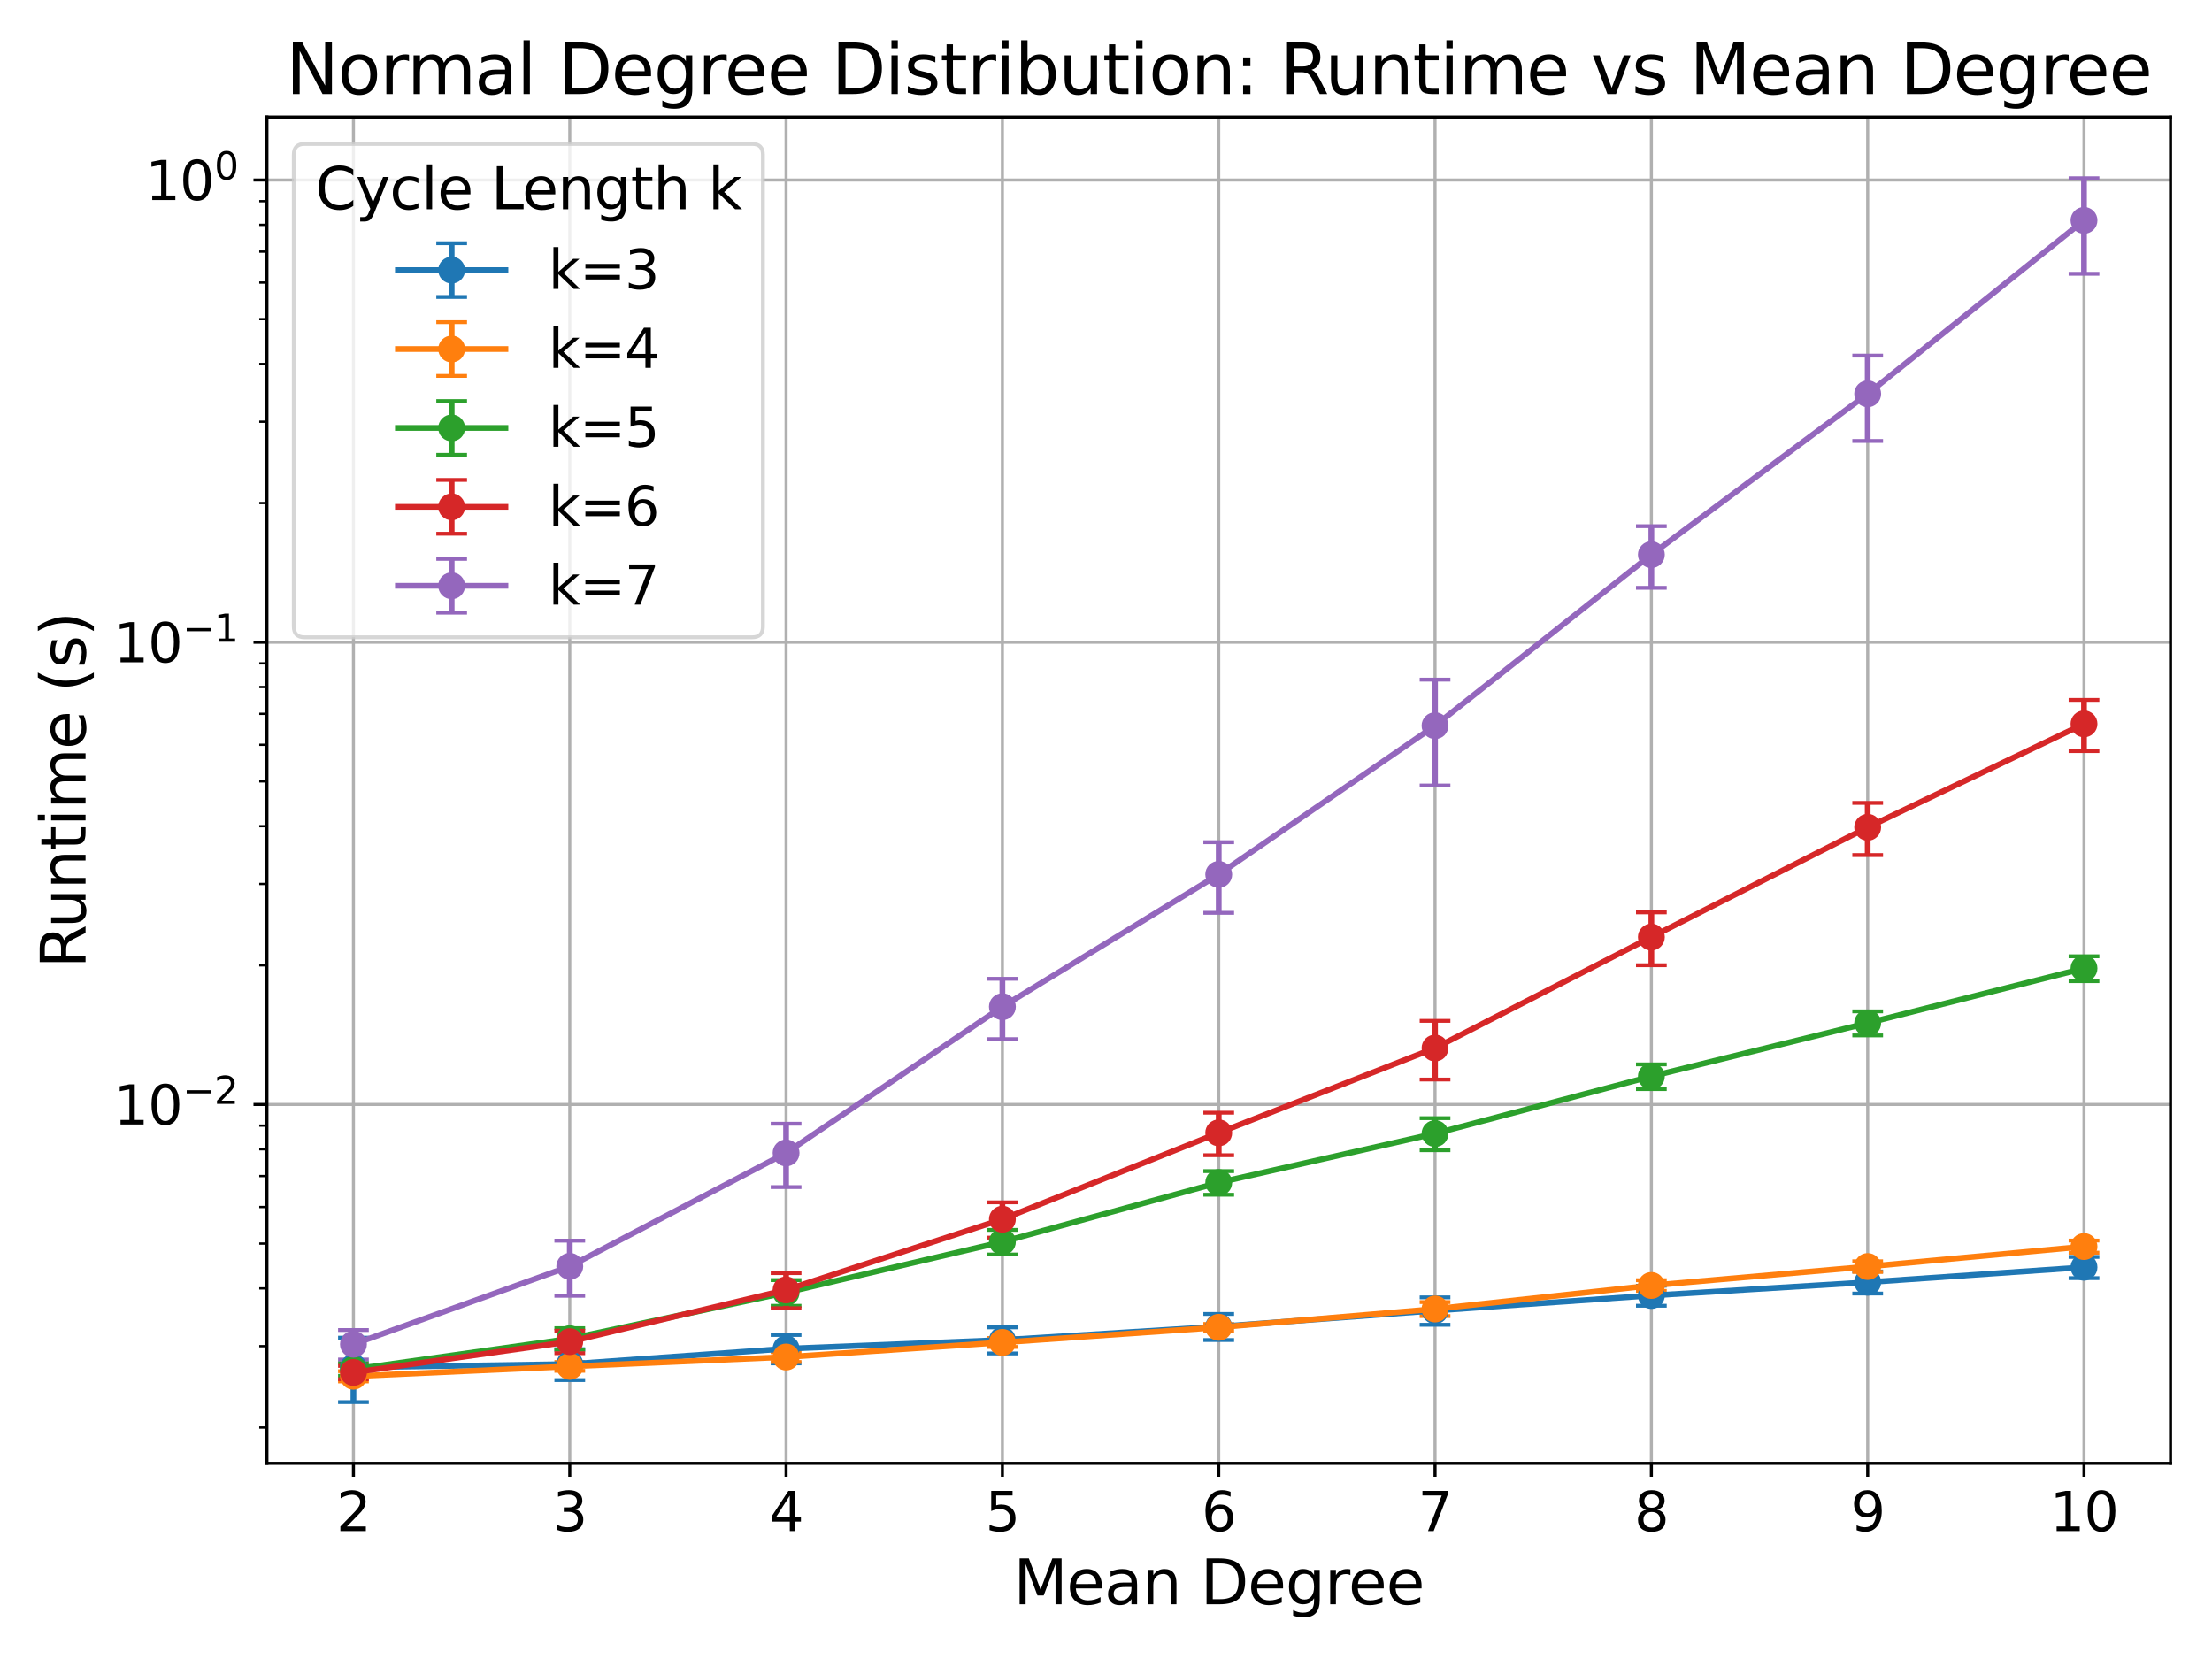 <?xml version="1.0" encoding="utf-8" standalone="no"?>
<!DOCTYPE svg PUBLIC "-//W3C//DTD SVG 1.1//EN"
  "http://www.w3.org/Graphics/SVG/1.1/DTD/svg11.dtd">
<svg xmlns:xlink="http://www.w3.org/1999/xlink" width="576pt" height="432pt" viewBox="0 0 576 432" xmlns="http://www.w3.org/2000/svg" version="1.1">
 <defs>
  <style type="text/css">*{stroke-linejoin: round; stroke-linecap: butt}</style>
 </defs>
 <g id="figure_1">
  <g id="patch_1">
   <path d="M 0 432 
L 576 432 
L 576 0 
L 0 0 
z
" style="fill: #ffffff"/>
  </g>
  <g id="axes_1">
   <g id="patch_2">
    <path d="M 69.504 381.04 
L 565.2 381.04 
L 565.2 30.48 
L 69.504 30.48 
z
" style="fill: #ffffff"/>
   </g>
   <g id="matplotlib.axis_1">
    <g id="xtick_1">
     <g id="line2d_1">
      <path d="M 92.035 381.04 
L 92.035 30.48 
" clip-path="url(#p5a7697b1bc)" style="fill: none; stroke: #b0b0b0; stroke-width: 0.8; stroke-linecap: square"/>
     </g>
     <g id="line2d_2">
      <defs>
       <path id="mb955e4d05e" d="M 0 0 
L 0 3.5 
" style="stroke: #000000; stroke-width: 0.8"/>
      </defs>
      <g>
       <use xlink:href="#mb955e4d05e" x="92.035" y="381.04" style="stroke: #000000; stroke-width: 0.8"/>
      </g>
     </g>
     <g id="text_1">
      <!-- 2 -->
      <g transform="translate(87.582 398.678) scale(0.14 -0.14)">
       <defs>
        <path id="DejaVuSans-32" d="M 1228 531 
L 3431 531 
L 3431 0 
L 469 0 
L 469 531 
Q 828 903 1448 1529 
Q 2069 2156 2228 2338 
Q 2531 2678 2651 2914 
Q 2772 3150 2772 3378 
Q 2772 3750 2511 3984 
Q 2250 4219 1831 4219 
Q 1534 4219 1204 4116 
Q 875 4013 500 3803 
L 500 4441 
Q 881 4594 1212 4672 
Q 1544 4750 1819 4750 
Q 2544 4750 2975 4387 
Q 3406 4025 3406 3419 
Q 3406 3131 3298 2873 
Q 3191 2616 2906 2266 
Q 2828 2175 2409 1742 
Q 1991 1309 1228 531 
z
" transform="scale(0.016)"/>
       </defs>
       <use xlink:href="#DejaVuSans-32"/>
      </g>
     </g>
    </g>
    <g id="xtick_2">
     <g id="line2d_3">
      <path d="M 148.365 381.04 
L 148.365 30.48 
" clip-path="url(#p5a7697b1bc)" style="fill: none; stroke: #b0b0b0; stroke-width: 0.8; stroke-linecap: square"/>
     </g>
     <g id="line2d_4">
      <g>
       <use xlink:href="#mb955e4d05e" x="148.365" y="381.04" style="stroke: #000000; stroke-width: 0.8"/>
      </g>
     </g>
     <g id="text_2">
      <!-- 3 -->
      <g transform="translate(143.911 398.678) scale(0.14 -0.14)">
       <defs>
        <path id="DejaVuSans-33" d="M 2597 2516 
Q 3050 2419 3304 2112 
Q 3559 1806 3559 1356 
Q 3559 666 3084 287 
Q 2609 -91 1734 -91 
Q 1441 -91 1130 -33 
Q 819 25 488 141 
L 488 750 
Q 750 597 1062 519 
Q 1375 441 1716 441 
Q 2309 441 2620 675 
Q 2931 909 2931 1356 
Q 2931 1769 2642 2001 
Q 2353 2234 1838 2234 
L 1294 2234 
L 1294 2753 
L 1863 2753 
Q 2328 2753 2575 2939 
Q 2822 3125 2822 3475 
Q 2822 3834 2567 4026 
Q 2313 4219 1838 4219 
Q 1578 4219 1281 4162 
Q 984 4106 628 3988 
L 628 4550 
Q 988 4650 1302 4700 
Q 1616 4750 1894 4750 
Q 2613 4750 3031 4423 
Q 3450 4097 3450 3541 
Q 3450 3153 3228 2886 
Q 3006 2619 2597 2516 
z
" transform="scale(0.016)"/>
       </defs>
       <use xlink:href="#DejaVuSans-33"/>
      </g>
     </g>
    </g>
    <g id="xtick_3">
     <g id="line2d_5">
      <path d="M 204.694 381.04 
L 204.694 30.48 
" clip-path="url(#p5a7697b1bc)" style="fill: none; stroke: #b0b0b0; stroke-width: 0.8; stroke-linecap: square"/>
     </g>
     <g id="line2d_6">
      <g>
       <use xlink:href="#mb955e4d05e" x="204.694" y="381.04" style="stroke: #000000; stroke-width: 0.8"/>
      </g>
     </g>
     <g id="text_3">
      <!-- 4 -->
      <g transform="translate(200.24 398.678) scale(0.14 -0.14)">
       <defs>
        <path id="DejaVuSans-34" d="M 2419 4116 
L 825 1625 
L 2419 1625 
L 2419 4116 
z
M 2253 4666 
L 3047 4666 
L 3047 1625 
L 3713 1625 
L 3713 1100 
L 3047 1100 
L 3047 0 
L 2419 0 
L 2419 1100 
L 313 1100 
L 313 1709 
L 2253 4666 
z
" transform="scale(0.016)"/>
       </defs>
       <use xlink:href="#DejaVuSans-34"/>
      </g>
     </g>
    </g>
    <g id="xtick_4">
     <g id="line2d_7">
      <path d="M 261.023 381.04 
L 261.023 30.48 
" clip-path="url(#p5a7697b1bc)" style="fill: none; stroke: #b0b0b0; stroke-width: 0.8; stroke-linecap: square"/>
     </g>
     <g id="line2d_8">
      <g>
       <use xlink:href="#mb955e4d05e" x="261.023" y="381.04" style="stroke: #000000; stroke-width: 0.8"/>
      </g>
     </g>
     <g id="text_4">
      <!-- 5 -->
      <g transform="translate(256.569 398.678) scale(0.14 -0.14)">
       <defs>
        <path id="DejaVuSans-35" d="M 691 4666 
L 3169 4666 
L 3169 4134 
L 1269 4134 
L 1269 2991 
Q 1406 3038 1543 3061 
Q 1681 3084 1819 3084 
Q 2600 3084 3056 2656 
Q 3513 2228 3513 1497 
Q 3513 744 3044 326 
Q 2575 -91 1722 -91 
Q 1428 -91 1123 -41 
Q 819 9 494 109 
L 494 744 
Q 775 591 1075 516 
Q 1375 441 1709 441 
Q 2250 441 2565 725 
Q 2881 1009 2881 1497 
Q 2881 1984 2565 2268 
Q 2250 2553 1709 2553 
Q 1456 2553 1204 2497 
Q 953 2441 691 2322 
L 691 4666 
z
" transform="scale(0.016)"/>
       </defs>
       <use xlink:href="#DejaVuSans-35"/>
      </g>
     </g>
    </g>
    <g id="xtick_5">
     <g id="line2d_9">
      <path d="M 317.352 381.04 
L 317.352 30.48 
" clip-path="url(#p5a7697b1bc)" style="fill: none; stroke: #b0b0b0; stroke-width: 0.8; stroke-linecap: square"/>
     </g>
     <g id="line2d_10">
      <g>
       <use xlink:href="#mb955e4d05e" x="317.352" y="381.04" style="stroke: #000000; stroke-width: 0.8"/>
      </g>
     </g>
     <g id="text_5">
      <!-- 6 -->
      <g transform="translate(312.898 398.678) scale(0.14 -0.14)">
       <defs>
        <path id="DejaVuSans-36" d="M 2113 2584 
Q 1688 2584 1439 2293 
Q 1191 2003 1191 1497 
Q 1191 994 1439 701 
Q 1688 409 2113 409 
Q 2538 409 2786 701 
Q 3034 994 3034 1497 
Q 3034 2003 2786 2293 
Q 2538 2584 2113 2584 
z
M 3366 4563 
L 3366 3988 
Q 3128 4100 2886 4159 
Q 2644 4219 2406 4219 
Q 1781 4219 1451 3797 
Q 1122 3375 1075 2522 
Q 1259 2794 1537 2939 
Q 1816 3084 2150 3084 
Q 2853 3084 3261 2657 
Q 3669 2231 3669 1497 
Q 3669 778 3244 343 
Q 2819 -91 2113 -91 
Q 1303 -91 875 529 
Q 447 1150 447 2328 
Q 447 3434 972 4092 
Q 1497 4750 2381 4750 
Q 2619 4750 2861 4703 
Q 3103 4656 3366 4563 
z
" transform="scale(0.016)"/>
       </defs>
       <use xlink:href="#DejaVuSans-36"/>
      </g>
     </g>
    </g>
    <g id="xtick_6">
     <g id="line2d_11">
      <path d="M 373.681 381.04 
L 373.681 30.48 
" clip-path="url(#p5a7697b1bc)" style="fill: none; stroke: #b0b0b0; stroke-width: 0.8; stroke-linecap: square"/>
     </g>
     <g id="line2d_12">
      <g>
       <use xlink:href="#mb955e4d05e" x="373.681" y="381.04" style="stroke: #000000; stroke-width: 0.8"/>
      </g>
     </g>
     <g id="text_6">
      <!-- 7 -->
      <g transform="translate(369.227 398.678) scale(0.14 -0.14)">
       <defs>
        <path id="DejaVuSans-37" d="M 525 4666 
L 3525 4666 
L 3525 4397 
L 1831 0 
L 1172 0 
L 2766 4134 
L 525 4134 
L 525 4666 
z
" transform="scale(0.016)"/>
       </defs>
       <use xlink:href="#DejaVuSans-37"/>
      </g>
     </g>
    </g>
    <g id="xtick_7">
     <g id="line2d_13">
      <path d="M 430.01 381.04 
L 430.01 30.48 
" clip-path="url(#p5a7697b1bc)" style="fill: none; stroke: #b0b0b0; stroke-width: 0.8; stroke-linecap: square"/>
     </g>
     <g id="line2d_14">
      <g>
       <use xlink:href="#mb955e4d05e" x="430.01" y="381.04" style="stroke: #000000; stroke-width: 0.8"/>
      </g>
     </g>
     <g id="text_7">
      <!-- 8 -->
      <g transform="translate(425.556 398.678) scale(0.14 -0.14)">
       <defs>
        <path id="DejaVuSans-38" d="M 2034 2216 
Q 1584 2216 1326 1975 
Q 1069 1734 1069 1313 
Q 1069 891 1326 650 
Q 1584 409 2034 409 
Q 2484 409 2743 651 
Q 3003 894 3003 1313 
Q 3003 1734 2745 1975 
Q 2488 2216 2034 2216 
z
M 1403 2484 
Q 997 2584 770 2862 
Q 544 3141 544 3541 
Q 544 4100 942 4425 
Q 1341 4750 2034 4750 
Q 2731 4750 3128 4425 
Q 3525 4100 3525 3541 
Q 3525 3141 3298 2862 
Q 3072 2584 2669 2484 
Q 3125 2378 3379 2068 
Q 3634 1759 3634 1313 
Q 3634 634 3220 271 
Q 2806 -91 2034 -91 
Q 1263 -91 848 271 
Q 434 634 434 1313 
Q 434 1759 690 2068 
Q 947 2378 1403 2484 
z
M 1172 3481 
Q 1172 3119 1398 2916 
Q 1625 2713 2034 2713 
Q 2441 2713 2670 2916 
Q 2900 3119 2900 3481 
Q 2900 3844 2670 4047 
Q 2441 4250 2034 4250 
Q 1625 4250 1398 4047 
Q 1172 3844 1172 3481 
z
" transform="scale(0.016)"/>
       </defs>
       <use xlink:href="#DejaVuSans-38"/>
      </g>
     </g>
    </g>
    <g id="xtick_8">
     <g id="line2d_15">
      <path d="M 486.339 381.04 
L 486.339 30.48 
" clip-path="url(#p5a7697b1bc)" style="fill: none; stroke: #b0b0b0; stroke-width: 0.8; stroke-linecap: square"/>
     </g>
     <g id="line2d_16">
      <g>
       <use xlink:href="#mb955e4d05e" x="486.339" y="381.04" style="stroke: #000000; stroke-width: 0.8"/>
      </g>
     </g>
     <g id="text_8">
      <!-- 9 -->
      <g transform="translate(481.885 398.678) scale(0.14 -0.14)">
       <defs>
        <path id="DejaVuSans-39" d="M 703 97 
L 703 672 
Q 941 559 1184 500 
Q 1428 441 1663 441 
Q 2288 441 2617 861 
Q 2947 1281 2994 2138 
Q 2813 1869 2534 1725 
Q 2256 1581 1919 1581 
Q 1219 1581 811 2004 
Q 403 2428 403 3163 
Q 403 3881 828 4315 
Q 1253 4750 1959 4750 
Q 2769 4750 3195 4129 
Q 3622 3509 3622 2328 
Q 3622 1225 3098 567 
Q 2575 -91 1691 -91 
Q 1453 -91 1209 -44 
Q 966 3 703 97 
z
M 1959 2075 
Q 2384 2075 2632 2365 
Q 2881 2656 2881 3163 
Q 2881 3666 2632 3958 
Q 2384 4250 1959 4250 
Q 1534 4250 1286 3958 
Q 1038 3666 1038 3163 
Q 1038 2656 1286 2365 
Q 1534 2075 1959 2075 
z
" transform="scale(0.016)"/>
       </defs>
       <use xlink:href="#DejaVuSans-39"/>
      </g>
     </g>
    </g>
    <g id="xtick_9">
     <g id="line2d_17">
      <path d="M 542.668 381.04 
L 542.668 30.48 
" clip-path="url(#p5a7697b1bc)" style="fill: none; stroke: #b0b0b0; stroke-width: 0.8; stroke-linecap: square"/>
     </g>
     <g id="line2d_18">
      <g>
       <use xlink:href="#mb955e4d05e" x="542.668" y="381.04" style="stroke: #000000; stroke-width: 0.8"/>
      </g>
     </g>
     <g id="text_9">
      <!-- 10 -->
      <g transform="translate(533.761 398.678) scale(0.14 -0.14)">
       <defs>
        <path id="DejaVuSans-31" d="M 794 531 
L 1825 531 
L 1825 4091 
L 703 3866 
L 703 4441 
L 1819 4666 
L 2450 4666 
L 2450 531 
L 3481 531 
L 3481 0 
L 794 0 
L 794 531 
z
" transform="scale(0.016)"/>
        <path id="DejaVuSans-30" d="M 2034 4250 
Q 1547 4250 1301 3770 
Q 1056 3291 1056 2328 
Q 1056 1369 1301 889 
Q 1547 409 2034 409 
Q 2525 409 2770 889 
Q 3016 1369 3016 2328 
Q 3016 3291 2770 3770 
Q 2525 4250 2034 4250 
z
M 2034 4750 
Q 2819 4750 3233 4129 
Q 3647 3509 3647 2328 
Q 3647 1150 3233 529 
Q 2819 -91 2034 -91 
Q 1250 -91 836 529 
Q 422 1150 422 2328 
Q 422 3509 836 4129 
Q 1250 4750 2034 4750 
z
" transform="scale(0.016)"/>
       </defs>
       <use xlink:href="#DejaVuSans-31"/>
       <use xlink:href="#DejaVuSans-30" x="63.623"/>
      </g>
     </g>
    </g>
    <g id="text_10">
     <!-- Mean Degree -->
     <g transform="translate(263.897 417.747) scale(0.16 -0.16)">
      <defs>
       <path id="DejaVuSans-4d" d="M 628 4666 
L 1569 4666 
L 2759 1491 
L 3956 4666 
L 4897 4666 
L 4897 0 
L 4281 0 
L 4281 4097 
L 3078 897 
L 2444 897 
L 1241 4097 
L 1241 0 
L 628 0 
L 628 4666 
z
" transform="scale(0.016)"/>
       <path id="DejaVuSans-65" d="M 3597 1894 
L 3597 1613 
L 953 1613 
Q 991 1019 1311 708 
Q 1631 397 2203 397 
Q 2534 397 2845 478 
Q 3156 559 3463 722 
L 3463 178 
Q 3153 47 2828 -22 
Q 2503 -91 2169 -91 
Q 1331 -91 842 396 
Q 353 884 353 1716 
Q 353 2575 817 3079 
Q 1281 3584 2069 3584 
Q 2775 3584 3186 3129 
Q 3597 2675 3597 1894 
z
M 3022 2063 
Q 3016 2534 2758 2815 
Q 2500 3097 2075 3097 
Q 1594 3097 1305 2825 
Q 1016 2553 972 2059 
L 3022 2063 
z
" transform="scale(0.016)"/>
       <path id="DejaVuSans-61" d="M 2194 1759 
Q 1497 1759 1228 1600 
Q 959 1441 959 1056 
Q 959 750 1161 570 
Q 1363 391 1709 391 
Q 2188 391 2477 730 
Q 2766 1069 2766 1631 
L 2766 1759 
L 2194 1759 
z
M 3341 1997 
L 3341 0 
L 2766 0 
L 2766 531 
Q 2569 213 2275 61 
Q 1981 -91 1556 -91 
Q 1019 -91 701 211 
Q 384 513 384 1019 
Q 384 1609 779 1909 
Q 1175 2209 1959 2209 
L 2766 2209 
L 2766 2266 
Q 2766 2663 2505 2880 
Q 2244 3097 1772 3097 
Q 1472 3097 1187 3025 
Q 903 2953 641 2809 
L 641 3341 
Q 956 3463 1253 3523 
Q 1550 3584 1831 3584 
Q 2591 3584 2966 3190 
Q 3341 2797 3341 1997 
z
" transform="scale(0.016)"/>
       <path id="DejaVuSans-6e" d="M 3513 2113 
L 3513 0 
L 2938 0 
L 2938 2094 
Q 2938 2591 2744 2837 
Q 2550 3084 2163 3084 
Q 1697 3084 1428 2787 
Q 1159 2491 1159 1978 
L 1159 0 
L 581 0 
L 581 3500 
L 1159 3500 
L 1159 2956 
Q 1366 3272 1645 3428 
Q 1925 3584 2291 3584 
Q 2894 3584 3203 3211 
Q 3513 2838 3513 2113 
z
" transform="scale(0.016)"/>
       <path id="DejaVuSans-20" transform="scale(0.016)"/>
       <path id="DejaVuSans-44" d="M 1259 4147 
L 1259 519 
L 2022 519 
Q 2988 519 3436 956 
Q 3884 1394 3884 2338 
Q 3884 3275 3436 3711 
Q 2988 4147 2022 4147 
L 1259 4147 
z
M 628 4666 
L 1925 4666 
Q 3281 4666 3915 4102 
Q 4550 3538 4550 2338 
Q 4550 1131 3912 565 
Q 3275 0 1925 0 
L 628 0 
L 628 4666 
z
" transform="scale(0.016)"/>
       <path id="DejaVuSans-67" d="M 2906 1791 
Q 2906 2416 2648 2759 
Q 2391 3103 1925 3103 
Q 1463 3103 1205 2759 
Q 947 2416 947 1791 
Q 947 1169 1205 825 
Q 1463 481 1925 481 
Q 2391 481 2648 825 
Q 2906 1169 2906 1791 
z
M 3481 434 
Q 3481 -459 3084 -895 
Q 2688 -1331 1869 -1331 
Q 1566 -1331 1297 -1286 
Q 1028 -1241 775 -1147 
L 775 -588 
Q 1028 -725 1275 -790 
Q 1522 -856 1778 -856 
Q 2344 -856 2625 -561 
Q 2906 -266 2906 331 
L 2906 616 
Q 2728 306 2450 153 
Q 2172 0 1784 0 
Q 1141 0 747 490 
Q 353 981 353 1791 
Q 353 2603 747 3093 
Q 1141 3584 1784 3584 
Q 2172 3584 2450 3431 
Q 2728 3278 2906 2969 
L 2906 3500 
L 3481 3500 
L 3481 434 
z
" transform="scale(0.016)"/>
       <path id="DejaVuSans-72" d="M 2631 2963 
Q 2534 3019 2420 3045 
Q 2306 3072 2169 3072 
Q 1681 3072 1420 2755 
Q 1159 2438 1159 1844 
L 1159 0 
L 581 0 
L 581 3500 
L 1159 3500 
L 1159 2956 
Q 1341 3275 1631 3429 
Q 1922 3584 2338 3584 
Q 2397 3584 2469 3576 
Q 2541 3569 2628 3553 
L 2631 2963 
z
" transform="scale(0.016)"/>
      </defs>
      <use xlink:href="#DejaVuSans-4d"/>
      <use xlink:href="#DejaVuSans-65" x="86.279"/>
      <use xlink:href="#DejaVuSans-61" x="147.803"/>
      <use xlink:href="#DejaVuSans-6e" x="209.082"/>
      <use xlink:href="#DejaVuSans-20" x="272.461"/>
      <use xlink:href="#DejaVuSans-44" x="304.248"/>
      <use xlink:href="#DejaVuSans-65" x="381.25"/>
      <use xlink:href="#DejaVuSans-67" x="442.773"/>
      <use xlink:href="#DejaVuSans-72" x="506.25"/>
      <use xlink:href="#DejaVuSans-65" x="545.113"/>
      <use xlink:href="#DejaVuSans-65" x="606.637"/>
     </g>
    </g>
   </g>
   <g id="matplotlib.axis_2">
    <g id="ytick_1">
     <g id="line2d_19">
      <path d="M 69.504 287.598 
L 565.2 287.598 
" clip-path="url(#p5a7697b1bc)" style="fill: none; stroke: #b0b0b0; stroke-width: 0.8; stroke-linecap: square"/>
     </g>
     <g id="line2d_20">
      <defs>
       <path id="m18cd26f21c" d="M 0 0 
L -3.5 0 
" style="stroke: #000000; stroke-width: 0.8"/>
      </defs>
      <g>
       <use xlink:href="#m18cd26f21c" x="69.504" y="287.598" style="stroke: #000000; stroke-width: 0.8"/>
      </g>
     </g>
     <g id="text_11">
      <!-- $\mathdefault{10^{-2}}$ -->
      <g transform="translate(29.604 292.917) scale(0.14 -0.14)">
       <defs>
        <path id="DejaVuSans-2212" d="M 678 2272 
L 4684 2272 
L 4684 1741 
L 678 1741 
L 678 2272 
z
" transform="scale(0.016)"/>
       </defs>
       <use xlink:href="#DejaVuSans-31" transform="translate(0 0.766)"/>
       <use xlink:href="#DejaVuSans-30" transform="translate(63.623 0.766)"/>
       <use xlink:href="#DejaVuSans-2212" transform="translate(128.203 39.047) scale(0.7)"/>
       <use xlink:href="#DejaVuSans-32" transform="translate(186.855 39.047) scale(0.7)"/>
      </g>
     </g>
    </g>
    <g id="ytick_2">
     <g id="line2d_21">
      <path d="M 69.504 167.237 
L 565.2 167.237 
" clip-path="url(#p5a7697b1bc)" style="fill: none; stroke: #b0b0b0; stroke-width: 0.8; stroke-linecap: square"/>
     </g>
     <g id="line2d_22">
      <g>
       <use xlink:href="#m18cd26f21c" x="69.504" y="167.237" style="stroke: #000000; stroke-width: 0.8"/>
      </g>
     </g>
     <g id="text_12">
      <!-- $\mathdefault{10^{-1}}$ -->
      <g transform="translate(29.604 172.556) scale(0.14 -0.14)">
       <use xlink:href="#DejaVuSans-31" transform="translate(0 0.684)"/>
       <use xlink:href="#DejaVuSans-30" transform="translate(63.623 0.684)"/>
       <use xlink:href="#DejaVuSans-2212" transform="translate(128.203 38.966) scale(0.7)"/>
       <use xlink:href="#DejaVuSans-31" transform="translate(186.855 38.966) scale(0.7)"/>
      </g>
     </g>
    </g>
    <g id="ytick_3">
     <g id="line2d_23">
      <path d="M 69.504 46.877 
L 565.2 46.877 
" clip-path="url(#p5a7697b1bc)" style="fill: none; stroke: #b0b0b0; stroke-width: 0.8; stroke-linecap: square"/>
     </g>
     <g id="line2d_24">
      <g>
       <use xlink:href="#m18cd26f21c" x="69.504" y="46.877" style="stroke: #000000; stroke-width: 0.8"/>
      </g>
     </g>
     <g id="text_13">
      <!-- $\mathdefault{10^{0}}$ -->
      <g transform="translate(37.864 52.195) scale(0.14 -0.14)">
       <use xlink:href="#DejaVuSans-31" transform="translate(0 0.766)"/>
       <use xlink:href="#DejaVuSans-30" transform="translate(63.623 0.766)"/>
       <use xlink:href="#DejaVuSans-30" transform="translate(128.203 39.047) scale(0.7)"/>
      </g>
     </g>
    </g>
    <g id="ytick_4">
     <g id="line2d_25">
      <defs>
       <path id="m25864c8b67" d="M 0 0 
L -2 0 
" style="stroke: #000000; stroke-width: 0.6"/>
      </defs>
      <g>
       <use xlink:href="#m25864c8b67" x="69.504" y="371.726" style="stroke: #000000; stroke-width: 0.6"/>
      </g>
     </g>
    </g>
    <g id="ytick_5">
     <g id="line2d_26">
      <g>
       <use xlink:href="#m25864c8b67" x="69.504" y="350.532" style="stroke: #000000; stroke-width: 0.6"/>
      </g>
     </g>
    </g>
    <g id="ytick_6">
     <g id="line2d_27">
      <g>
       <use xlink:href="#m25864c8b67" x="69.504" y="335.494" style="stroke: #000000; stroke-width: 0.6"/>
      </g>
     </g>
    </g>
    <g id="ytick_7">
     <g id="line2d_28">
      <g>
       <use xlink:href="#m25864c8b67" x="69.504" y="323.83" style="stroke: #000000; stroke-width: 0.6"/>
      </g>
     </g>
    </g>
    <g id="ytick_8">
     <g id="line2d_29">
      <g>
       <use xlink:href="#m25864c8b67" x="69.504" y="314.3" style="stroke: #000000; stroke-width: 0.6"/>
      </g>
     </g>
    </g>
    <g id="ytick_9">
     <g id="line2d_30">
      <g>
       <use xlink:href="#m25864c8b67" x="69.504" y="306.242" style="stroke: #000000; stroke-width: 0.6"/>
      </g>
     </g>
    </g>
    <g id="ytick_10">
     <g id="line2d_31">
      <g>
       <use xlink:href="#m25864c8b67" x="69.504" y="299.262" style="stroke: #000000; stroke-width: 0.6"/>
      </g>
     </g>
    </g>
    <g id="ytick_11">
     <g id="line2d_32">
      <g>
       <use xlink:href="#m25864c8b67" x="69.504" y="293.105" style="stroke: #000000; stroke-width: 0.6"/>
      </g>
     </g>
    </g>
    <g id="ytick_12">
     <g id="line2d_33">
      <g>
       <use xlink:href="#m25864c8b67" x="69.504" y="251.366" style="stroke: #000000; stroke-width: 0.6"/>
      </g>
     </g>
    </g>
    <g id="ytick_13">
     <g id="line2d_34">
      <g>
       <use xlink:href="#m25864c8b67" x="69.504" y="230.171" style="stroke: #000000; stroke-width: 0.6"/>
      </g>
     </g>
    </g>
    <g id="ytick_14">
     <g id="line2d_35">
      <g>
       <use xlink:href="#m25864c8b67" x="69.504" y="215.134" style="stroke: #000000; stroke-width: 0.6"/>
      </g>
     </g>
    </g>
    <g id="ytick_15">
     <g id="line2d_36">
      <g>
       <use xlink:href="#m25864c8b67" x="69.504" y="203.469" style="stroke: #000000; stroke-width: 0.6"/>
      </g>
     </g>
    </g>
    <g id="ytick_16">
     <g id="line2d_37">
      <g>
       <use xlink:href="#m25864c8b67" x="69.504" y="193.939" style="stroke: #000000; stroke-width: 0.6"/>
      </g>
     </g>
    </g>
    <g id="ytick_17">
     <g id="line2d_38">
      <g>
       <use xlink:href="#m25864c8b67" x="69.504" y="185.881" style="stroke: #000000; stroke-width: 0.6"/>
      </g>
     </g>
    </g>
    <g id="ytick_18">
     <g id="line2d_39">
      <g>
       <use xlink:href="#m25864c8b67" x="69.504" y="178.901" style="stroke: #000000; stroke-width: 0.6"/>
      </g>
     </g>
    </g>
    <g id="ytick_19">
     <g id="line2d_40">
      <g>
       <use xlink:href="#m25864c8b67" x="69.504" y="172.745" style="stroke: #000000; stroke-width: 0.6"/>
      </g>
     </g>
    </g>
    <g id="ytick_20">
     <g id="line2d_41">
      <g>
       <use xlink:href="#m25864c8b67" x="69.504" y="131.005" style="stroke: #000000; stroke-width: 0.6"/>
      </g>
     </g>
    </g>
    <g id="ytick_21">
     <g id="line2d_42">
      <g>
       <use xlink:href="#m25864c8b67" x="69.504" y="109.811" style="stroke: #000000; stroke-width: 0.6"/>
      </g>
     </g>
    </g>
    <g id="ytick_22">
     <g id="line2d_43">
      <g>
       <use xlink:href="#m25864c8b67" x="69.504" y="94.773" style="stroke: #000000; stroke-width: 0.6"/>
      </g>
     </g>
    </g>
    <g id="ytick_23">
     <g id="line2d_44">
      <g>
       <use xlink:href="#m25864c8b67" x="69.504" y="83.109" style="stroke: #000000; stroke-width: 0.6"/>
      </g>
     </g>
    </g>
    <g id="ytick_24">
     <g id="line2d_45">
      <g>
       <use xlink:href="#m25864c8b67" x="69.504" y="73.578" style="stroke: #000000; stroke-width: 0.6"/>
      </g>
     </g>
    </g>
    <g id="ytick_25">
     <g id="line2d_46">
      <g>
       <use xlink:href="#m25864c8b67" x="69.504" y="65.521" style="stroke: #000000; stroke-width: 0.6"/>
      </g>
     </g>
    </g>
    <g id="ytick_26">
     <g id="line2d_47">
      <g>
       <use xlink:href="#m25864c8b67" x="69.504" y="58.541" style="stroke: #000000; stroke-width: 0.6"/>
      </g>
     </g>
    </g>
    <g id="ytick_27">
     <g id="line2d_48">
      <g>
       <use xlink:href="#m25864c8b67" x="69.504" y="52.384" style="stroke: #000000; stroke-width: 0.6"/>
      </g>
     </g>
    </g>
    <g id="text_14">
     <!-- Runtime (s) -->
     <g transform="translate(22.276 252.125) rotate(-90) scale(0.16 -0.16)">
      <defs>
       <path id="DejaVuSans-52" d="M 2841 2188 
Q 3044 2119 3236 1894 
Q 3428 1669 3622 1275 
L 4263 0 
L 3584 0 
L 2988 1197 
Q 2756 1666 2539 1819 
Q 2322 1972 1947 1972 
L 1259 1972 
L 1259 0 
L 628 0 
L 628 4666 
L 2053 4666 
Q 2853 4666 3247 4331 
Q 3641 3997 3641 3322 
Q 3641 2881 3436 2590 
Q 3231 2300 2841 2188 
z
M 1259 4147 
L 1259 2491 
L 2053 2491 
Q 2509 2491 2742 2702 
Q 2975 2913 2975 3322 
Q 2975 3731 2742 3939 
Q 2509 4147 2053 4147 
L 1259 4147 
z
" transform="scale(0.016)"/>
       <path id="DejaVuSans-75" d="M 544 1381 
L 544 3500 
L 1119 3500 
L 1119 1403 
Q 1119 906 1312 657 
Q 1506 409 1894 409 
Q 2359 409 2629 706 
Q 2900 1003 2900 1516 
L 2900 3500 
L 3475 3500 
L 3475 0 
L 2900 0 
L 2900 538 
Q 2691 219 2414 64 
Q 2138 -91 1772 -91 
Q 1169 -91 856 284 
Q 544 659 544 1381 
z
M 1991 3584 
L 1991 3584 
z
" transform="scale(0.016)"/>
       <path id="DejaVuSans-74" d="M 1172 4494 
L 1172 3500 
L 2356 3500 
L 2356 3053 
L 1172 3053 
L 1172 1153 
Q 1172 725 1289 603 
Q 1406 481 1766 481 
L 2356 481 
L 2356 0 
L 1766 0 
Q 1100 0 847 248 
Q 594 497 594 1153 
L 594 3053 
L 172 3053 
L 172 3500 
L 594 3500 
L 594 4494 
L 1172 4494 
z
" transform="scale(0.016)"/>
       <path id="DejaVuSans-69" d="M 603 3500 
L 1178 3500 
L 1178 0 
L 603 0 
L 603 3500 
z
M 603 4863 
L 1178 4863 
L 1178 4134 
L 603 4134 
L 603 4863 
z
" transform="scale(0.016)"/>
       <path id="DejaVuSans-6d" d="M 3328 2828 
Q 3544 3216 3844 3400 
Q 4144 3584 4550 3584 
Q 5097 3584 5394 3201 
Q 5691 2819 5691 2113 
L 5691 0 
L 5113 0 
L 5113 2094 
Q 5113 2597 4934 2840 
Q 4756 3084 4391 3084 
Q 3944 3084 3684 2787 
Q 3425 2491 3425 1978 
L 3425 0 
L 2847 0 
L 2847 2094 
Q 2847 2600 2669 2842 
Q 2491 3084 2119 3084 
Q 1678 3084 1418 2786 
Q 1159 2488 1159 1978 
L 1159 0 
L 581 0 
L 581 3500 
L 1159 3500 
L 1159 2956 
Q 1356 3278 1631 3431 
Q 1906 3584 2284 3584 
Q 2666 3584 2933 3390 
Q 3200 3197 3328 2828 
z
" transform="scale(0.016)"/>
       <path id="DejaVuSans-28" d="M 1984 4856 
Q 1566 4138 1362 3434 
Q 1159 2731 1159 2009 
Q 1159 1288 1364 580 
Q 1569 -128 1984 -844 
L 1484 -844 
Q 1016 -109 783 600 
Q 550 1309 550 2009 
Q 550 2706 781 3412 
Q 1013 4119 1484 4856 
L 1984 4856 
z
" transform="scale(0.016)"/>
       <path id="DejaVuSans-73" d="M 2834 3397 
L 2834 2853 
Q 2591 2978 2328 3040 
Q 2066 3103 1784 3103 
Q 1356 3103 1142 2972 
Q 928 2841 928 2578 
Q 928 2378 1081 2264 
Q 1234 2150 1697 2047 
L 1894 2003 
Q 2506 1872 2764 1633 
Q 3022 1394 3022 966 
Q 3022 478 2636 193 
Q 2250 -91 1575 -91 
Q 1294 -91 989 -36 
Q 684 19 347 128 
L 347 722 
Q 666 556 975 473 
Q 1284 391 1588 391 
Q 1994 391 2212 530 
Q 2431 669 2431 922 
Q 2431 1156 2273 1281 
Q 2116 1406 1581 1522 
L 1381 1569 
Q 847 1681 609 1914 
Q 372 2147 372 2553 
Q 372 3047 722 3315 
Q 1072 3584 1716 3584 
Q 2034 3584 2315 3537 
Q 2597 3491 2834 3397 
z
" transform="scale(0.016)"/>
       <path id="DejaVuSans-29" d="M 513 4856 
L 1013 4856 
Q 1481 4119 1714 3412 
Q 1947 2706 1947 2009 
Q 1947 1309 1714 600 
Q 1481 -109 1013 -844 
L 513 -844 
Q 928 -128 1133 580 
Q 1338 1288 1338 2009 
Q 1338 2731 1133 3434 
Q 928 4138 513 4856 
z
" transform="scale(0.016)"/>
      </defs>
      <use xlink:href="#DejaVuSans-52"/>
      <use xlink:href="#DejaVuSans-75" x="64.982"/>
      <use xlink:href="#DejaVuSans-6e" x="128.361"/>
      <use xlink:href="#DejaVuSans-74" x="191.74"/>
      <use xlink:href="#DejaVuSans-69" x="230.949"/>
      <use xlink:href="#DejaVuSans-6d" x="258.732"/>
      <use xlink:href="#DejaVuSans-65" x="356.145"/>
      <use xlink:href="#DejaVuSans-20" x="417.668"/>
      <use xlink:href="#DejaVuSans-28" x="449.455"/>
      <use xlink:href="#DejaVuSans-73" x="488.469"/>
      <use xlink:href="#DejaVuSans-29" x="540.568"/>
     </g>
    </g>
   </g>
   <g id="LineCollection_1">
    <path d="M 92.035 365.105 
L 92.035 348.325 
" clip-path="url(#p5a7697b1bc)" style="fill: none; stroke: #1f77b4; stroke-width: 1.5"/>
    <path d="M 148.365 359.368 
L 148.365 351.329 
" clip-path="url(#p5a7697b1bc)" style="fill: none; stroke: #1f77b4; stroke-width: 1.5"/>
    <path d="M 204.694 355.016 
L 204.694 347.626 
" clip-path="url(#p5a7697b1bc)" style="fill: none; stroke: #1f77b4; stroke-width: 1.5"/>
    <path d="M 261.023 352.432 
L 261.023 345.64 
" clip-path="url(#p5a7697b1bc)" style="fill: none; stroke: #1f77b4; stroke-width: 1.5"/>
    <path d="M 317.352 348.936 
L 317.352 342.147 
" clip-path="url(#p5a7697b1bc)" style="fill: none; stroke: #1f77b4; stroke-width: 1.5"/>
    <path d="M 373.681 344.971 
L 373.681 337.831 
" clip-path="url(#p5a7697b1bc)" style="fill: none; stroke: #1f77b4; stroke-width: 1.5"/>
    <path d="M 430.01 340.013 
L 430.01 334.806 
" clip-path="url(#p5a7697b1bc)" style="fill: none; stroke: #1f77b4; stroke-width: 1.5"/>
    <path d="M 486.339 336.843 
L 486.339 331.092 
" clip-path="url(#p5a7697b1bc)" style="fill: none; stroke: #1f77b4; stroke-width: 1.5"/>
    <path d="M 542.668 332.825 
L 542.668 327.294 
" clip-path="url(#p5a7697b1bc)" style="fill: none; stroke: #1f77b4; stroke-width: 1.5"/>
   </g>
   <g id="line2d_49">
    <defs>
     <path id="m25c1e84067" d="M 4 0 
L -4 -0 
" style="stroke: #1f77b4"/>
    </defs>
    <g clip-path="url(#p5a7697b1bc)">
     <use xlink:href="#m25c1e84067" x="92.035" y="365.105" style="fill: #1f77b4; stroke: #1f77b4"/>
     <use xlink:href="#m25c1e84067" x="148.365" y="359.368" style="fill: #1f77b4; stroke: #1f77b4"/>
     <use xlink:href="#m25c1e84067" x="204.694" y="355.016" style="fill: #1f77b4; stroke: #1f77b4"/>
     <use xlink:href="#m25c1e84067" x="261.023" y="352.432" style="fill: #1f77b4; stroke: #1f77b4"/>
     <use xlink:href="#m25c1e84067" x="317.352" y="348.936" style="fill: #1f77b4; stroke: #1f77b4"/>
     <use xlink:href="#m25c1e84067" x="373.681" y="344.971" style="fill: #1f77b4; stroke: #1f77b4"/>
     <use xlink:href="#m25c1e84067" x="430.01" y="340.013" style="fill: #1f77b4; stroke: #1f77b4"/>
     <use xlink:href="#m25c1e84067" x="486.339" y="336.843" style="fill: #1f77b4; stroke: #1f77b4"/>
     <use xlink:href="#m25c1e84067" x="542.668" y="332.825" style="fill: #1f77b4; stroke: #1f77b4"/>
    </g>
   </g>
   <g id="line2d_50">
    <g clip-path="url(#p5a7697b1bc)">
     <use xlink:href="#m25c1e84067" x="92.035" y="348.325" style="fill: #1f77b4; stroke: #1f77b4"/>
     <use xlink:href="#m25c1e84067" x="148.365" y="351.329" style="fill: #1f77b4; stroke: #1f77b4"/>
     <use xlink:href="#m25c1e84067" x="204.694" y="347.626" style="fill: #1f77b4; stroke: #1f77b4"/>
     <use xlink:href="#m25c1e84067" x="261.023" y="345.64" style="fill: #1f77b4; stroke: #1f77b4"/>
     <use xlink:href="#m25c1e84067" x="317.352" y="342.147" style="fill: #1f77b4; stroke: #1f77b4"/>
     <use xlink:href="#m25c1e84067" x="373.681" y="337.831" style="fill: #1f77b4; stroke: #1f77b4"/>
     <use xlink:href="#m25c1e84067" x="430.01" y="334.806" style="fill: #1f77b4; stroke: #1f77b4"/>
     <use xlink:href="#m25c1e84067" x="486.339" y="331.092" style="fill: #1f77b4; stroke: #1f77b4"/>
     <use xlink:href="#m25c1e84067" x="542.668" y="327.294" style="fill: #1f77b4; stroke: #1f77b4"/>
    </g>
   </g>
   <g id="LineCollection_2">
    <path d="M 92.035 359.718 
L 92.035 357.048 
" clip-path="url(#p5a7697b1bc)" style="fill: none; stroke: #ff7f0e; stroke-width: 1.5"/>
    <path d="M 148.365 356.962 
L 148.365 354.662 
" clip-path="url(#p5a7697b1bc)" style="fill: none; stroke: #ff7f0e; stroke-width: 1.5"/>
    <path d="M 204.694 354.653 
L 204.694 352.096 
" clip-path="url(#p5a7697b1bc)" style="fill: none; stroke: #ff7f0e; stroke-width: 1.5"/>
    <path d="M 261.023 350.735 
L 261.023 348.405 
" clip-path="url(#p5a7697b1bc)" style="fill: none; stroke: #ff7f0e; stroke-width: 1.5"/>
    <path d="M 317.352 346.501 
L 317.352 344.76 
" clip-path="url(#p5a7697b1bc)" style="fill: none; stroke: #ff7f0e; stroke-width: 1.5"/>
    <path d="M 373.681 342.711 
L 373.681 339.066 
" clip-path="url(#p5a7697b1bc)" style="fill: none; stroke: #ff7f0e; stroke-width: 1.5"/>
    <path d="M 430.01 336.143 
L 430.01 333.363 
" clip-path="url(#p5a7697b1bc)" style="fill: none; stroke: #ff7f0e; stroke-width: 1.5"/>
    <path d="M 486.339 331.208 
L 486.339 328.441 
" clip-path="url(#p5a7697b1bc)" style="fill: none; stroke: #ff7f0e; stroke-width: 1.5"/>
    <path d="M 542.668 326.201 
L 542.668 323.041 
" clip-path="url(#p5a7697b1bc)" style="fill: none; stroke: #ff7f0e; stroke-width: 1.5"/>
   </g>
   <g id="line2d_51">
    <defs>
     <path id="mc926c28a1c" d="M 4 0 
L -4 -0 
" style="stroke: #ff7f0e"/>
    </defs>
    <g clip-path="url(#p5a7697b1bc)">
     <use xlink:href="#mc926c28a1c" x="92.035" y="359.718" style="fill: #ff7f0e; stroke: #ff7f0e"/>
     <use xlink:href="#mc926c28a1c" x="148.365" y="356.962" style="fill: #ff7f0e; stroke: #ff7f0e"/>
     <use xlink:href="#mc926c28a1c" x="204.694" y="354.653" style="fill: #ff7f0e; stroke: #ff7f0e"/>
     <use xlink:href="#mc926c28a1c" x="261.023" y="350.735" style="fill: #ff7f0e; stroke: #ff7f0e"/>
     <use xlink:href="#mc926c28a1c" x="317.352" y="346.501" style="fill: #ff7f0e; stroke: #ff7f0e"/>
     <use xlink:href="#mc926c28a1c" x="373.681" y="342.711" style="fill: #ff7f0e; stroke: #ff7f0e"/>
     <use xlink:href="#mc926c28a1c" x="430.01" y="336.143" style="fill: #ff7f0e; stroke: #ff7f0e"/>
     <use xlink:href="#mc926c28a1c" x="486.339" y="331.208" style="fill: #ff7f0e; stroke: #ff7f0e"/>
     <use xlink:href="#mc926c28a1c" x="542.668" y="326.201" style="fill: #ff7f0e; stroke: #ff7f0e"/>
    </g>
   </g>
   <g id="line2d_52">
    <g clip-path="url(#p5a7697b1bc)">
     <use xlink:href="#mc926c28a1c" x="92.035" y="357.048" style="fill: #ff7f0e; stroke: #ff7f0e"/>
     <use xlink:href="#mc926c28a1c" x="148.365" y="354.662" style="fill: #ff7f0e; stroke: #ff7f0e"/>
     <use xlink:href="#mc926c28a1c" x="204.694" y="352.096" style="fill: #ff7f0e; stroke: #ff7f0e"/>
     <use xlink:href="#mc926c28a1c" x="261.023" y="348.405" style="fill: #ff7f0e; stroke: #ff7f0e"/>
     <use xlink:href="#mc926c28a1c" x="317.352" y="344.76" style="fill: #ff7f0e; stroke: #ff7f0e"/>
     <use xlink:href="#mc926c28a1c" x="373.681" y="339.066" style="fill: #ff7f0e; stroke: #ff7f0e"/>
     <use xlink:href="#mc926c28a1c" x="430.01" y="333.363" style="fill: #ff7f0e; stroke: #ff7f0e"/>
     <use xlink:href="#mc926c28a1c" x="486.339" y="328.441" style="fill: #ff7f0e; stroke: #ff7f0e"/>
     <use xlink:href="#mc926c28a1c" x="542.668" y="323.041" style="fill: #ff7f0e; stroke: #ff7f0e"/>
    </g>
   </g>
   <g id="LineCollection_3">
    <path d="M 92.035 358.269 
L 92.035 354.903 
" clip-path="url(#p5a7697b1bc)" style="fill: none; stroke: #2ca02c; stroke-width: 1.5"/>
    <path d="M 148.365 351.488 
L 148.365 345.862 
" clip-path="url(#p5a7697b1bc)" style="fill: none; stroke: #2ca02c; stroke-width: 1.5"/>
    <path d="M 204.694 340.034 
L 204.694 333.344 
" clip-path="url(#p5a7697b1bc)" style="fill: none; stroke: #2ca02c; stroke-width: 1.5"/>
    <path d="M 261.023 326.671 
L 261.023 320.266 
" clip-path="url(#p5a7697b1bc)" style="fill: none; stroke: #2ca02c; stroke-width: 1.5"/>
    <path d="M 317.352 311.113 
L 317.352 304.958 
" clip-path="url(#p5a7697b1bc)" style="fill: none; stroke: #2ca02c; stroke-width: 1.5"/>
    <path d="M 373.681 299.51 
L 373.681 291.168 
" clip-path="url(#p5a7697b1bc)" style="fill: none; stroke: #2ca02c; stroke-width: 1.5"/>
    <path d="M 430.01 283.6 
L 430.01 277.161 
" clip-path="url(#p5a7697b1bc)" style="fill: none; stroke: #2ca02c; stroke-width: 1.5"/>
    <path d="M 486.339 269.62 
L 486.339 263.349 
" clip-path="url(#p5a7697b1bc)" style="fill: none; stroke: #2ca02c; stroke-width: 1.5"/>
    <path d="M 542.668 255.488 
L 542.668 249.017 
" clip-path="url(#p5a7697b1bc)" style="fill: none; stroke: #2ca02c; stroke-width: 1.5"/>
   </g>
   <g id="line2d_53">
    <defs>
     <path id="mf410c1823f" d="M 4 0 
L -4 -0 
" style="stroke: #2ca02c"/>
    </defs>
    <g clip-path="url(#p5a7697b1bc)">
     <use xlink:href="#mf410c1823f" x="92.035" y="358.269" style="fill: #2ca02c; stroke: #2ca02c"/>
     <use xlink:href="#mf410c1823f" x="148.365" y="351.488" style="fill: #2ca02c; stroke: #2ca02c"/>
     <use xlink:href="#mf410c1823f" x="204.694" y="340.034" style="fill: #2ca02c; stroke: #2ca02c"/>
     <use xlink:href="#mf410c1823f" x="261.023" y="326.671" style="fill: #2ca02c; stroke: #2ca02c"/>
     <use xlink:href="#mf410c1823f" x="317.352" y="311.113" style="fill: #2ca02c; stroke: #2ca02c"/>
     <use xlink:href="#mf410c1823f" x="373.681" y="299.51" style="fill: #2ca02c; stroke: #2ca02c"/>
     <use xlink:href="#mf410c1823f" x="430.01" y="283.6" style="fill: #2ca02c; stroke: #2ca02c"/>
     <use xlink:href="#mf410c1823f" x="486.339" y="269.62" style="fill: #2ca02c; stroke: #2ca02c"/>
     <use xlink:href="#mf410c1823f" x="542.668" y="255.488" style="fill: #2ca02c; stroke: #2ca02c"/>
    </g>
   </g>
   <g id="line2d_54">
    <g clip-path="url(#p5a7697b1bc)">
     <use xlink:href="#mf410c1823f" x="92.035" y="354.903" style="fill: #2ca02c; stroke: #2ca02c"/>
     <use xlink:href="#mf410c1823f" x="148.365" y="345.862" style="fill: #2ca02c; stroke: #2ca02c"/>
     <use xlink:href="#mf410c1823f" x="204.694" y="333.344" style="fill: #2ca02c; stroke: #2ca02c"/>
     <use xlink:href="#mf410c1823f" x="261.023" y="320.266" style="fill: #2ca02c; stroke: #2ca02c"/>
     <use xlink:href="#mf410c1823f" x="317.352" y="304.958" style="fill: #2ca02c; stroke: #2ca02c"/>
     <use xlink:href="#mf410c1823f" x="373.681" y="291.168" style="fill: #2ca02c; stroke: #2ca02c"/>
     <use xlink:href="#mf410c1823f" x="430.01" y="277.161" style="fill: #2ca02c; stroke: #2ca02c"/>
     <use xlink:href="#mf410c1823f" x="486.339" y="263.349" style="fill: #2ca02c; stroke: #2ca02c"/>
     <use xlink:href="#mf410c1823f" x="542.668" y="249.017" style="fill: #2ca02c; stroke: #2ca02c"/>
    </g>
   </g>
   <g id="LineCollection_4">
    <path d="M 92.035 359.139 
L 92.035 355.673 
" clip-path="url(#p5a7697b1bc)" style="fill: none; stroke: #d62728; stroke-width: 1.5"/>
    <path d="M 148.365 352.364 
L 148.365 346.521 
" clip-path="url(#p5a7697b1bc)" style="fill: none; stroke: #d62728; stroke-width: 1.5"/>
    <path d="M 204.694 340.669 
L 204.694 331.514 
" clip-path="url(#p5a7697b1bc)" style="fill: none; stroke: #d62728; stroke-width: 1.5"/>
    <path d="M 261.023 322.276 
L 261.023 313.095 
" clip-path="url(#p5a7697b1bc)" style="fill: none; stroke: #d62728; stroke-width: 1.5"/>
    <path d="M 317.352 300.819 
L 317.352 289.746 
" clip-path="url(#p5a7697b1bc)" style="fill: none; stroke: #d62728; stroke-width: 1.5"/>
    <path d="M 373.681 281.115 
L 373.681 265.822 
" clip-path="url(#p5a7697b1bc)" style="fill: none; stroke: #d62728; stroke-width: 1.5"/>
    <path d="M 430.01 251.341 
L 430.01 237.577 
" clip-path="url(#p5a7697b1bc)" style="fill: none; stroke: #d62728; stroke-width: 1.5"/>
    <path d="M 486.339 222.659 
L 486.339 209.07 
" clip-path="url(#p5a7697b1bc)" style="fill: none; stroke: #d62728; stroke-width: 1.5"/>
    <path d="M 542.668 195.585 
L 542.668 182.252 
" clip-path="url(#p5a7697b1bc)" style="fill: none; stroke: #d62728; stroke-width: 1.5"/>
   </g>
   <g id="line2d_55">
    <defs>
     <path id="m0893b8472c" d="M 4 0 
L -4 -0 
" style="stroke: #d62728"/>
    </defs>
    <g clip-path="url(#p5a7697b1bc)">
     <use xlink:href="#m0893b8472c" x="92.035" y="359.139" style="fill: #d62728; stroke: #d62728"/>
     <use xlink:href="#m0893b8472c" x="148.365" y="352.364" style="fill: #d62728; stroke: #d62728"/>
     <use xlink:href="#m0893b8472c" x="204.694" y="340.669" style="fill: #d62728; stroke: #d62728"/>
     <use xlink:href="#m0893b8472c" x="261.023" y="322.276" style="fill: #d62728; stroke: #d62728"/>
     <use xlink:href="#m0893b8472c" x="317.352" y="300.819" style="fill: #d62728; stroke: #d62728"/>
     <use xlink:href="#m0893b8472c" x="373.681" y="281.115" style="fill: #d62728; stroke: #d62728"/>
     <use xlink:href="#m0893b8472c" x="430.01" y="251.341" style="fill: #d62728; stroke: #d62728"/>
     <use xlink:href="#m0893b8472c" x="486.339" y="222.659" style="fill: #d62728; stroke: #d62728"/>
     <use xlink:href="#m0893b8472c" x="542.668" y="195.585" style="fill: #d62728; stroke: #d62728"/>
    </g>
   </g>
   <g id="line2d_56">
    <g clip-path="url(#p5a7697b1bc)">
     <use xlink:href="#m0893b8472c" x="92.035" y="355.673" style="fill: #d62728; stroke: #d62728"/>
     <use xlink:href="#m0893b8472c" x="148.365" y="346.521" style="fill: #d62728; stroke: #d62728"/>
     <use xlink:href="#m0893b8472c" x="204.694" y="331.514" style="fill: #d62728; stroke: #d62728"/>
     <use xlink:href="#m0893b8472c" x="261.023" y="313.095" style="fill: #d62728; stroke: #d62728"/>
     <use xlink:href="#m0893b8472c" x="317.352" y="289.746" style="fill: #d62728; stroke: #d62728"/>
     <use xlink:href="#m0893b8472c" x="373.681" y="265.822" style="fill: #d62728; stroke: #d62728"/>
     <use xlink:href="#m0893b8472c" x="430.01" y="237.577" style="fill: #d62728; stroke: #d62728"/>
     <use xlink:href="#m0893b8472c" x="486.339" y="209.07" style="fill: #d62728; stroke: #d62728"/>
     <use xlink:href="#m0893b8472c" x="542.668" y="182.252" style="fill: #d62728; stroke: #d62728"/>
    </g>
   </g>
   <g id="LineCollection_5">
    <path d="M 92.035 354.006 
L 92.035 346.334 
" clip-path="url(#p5a7697b1bc)" style="fill: none; stroke: #9467bd; stroke-width: 1.5"/>
    <path d="M 148.365 337.421 
L 148.365 323.068 
" clip-path="url(#p5a7697b1bc)" style="fill: none; stroke: #9467bd; stroke-width: 1.5"/>
    <path d="M 204.694 309.118 
L 204.694 292.615 
" clip-path="url(#p5a7697b1bc)" style="fill: none; stroke: #9467bd; stroke-width: 1.5"/>
    <path d="M 261.023 270.588 
L 261.023 254.87 
" clip-path="url(#p5a7697b1bc)" style="fill: none; stroke: #9467bd; stroke-width: 1.5"/>
    <path d="M 317.352 237.695 
L 317.352 219.309 
" clip-path="url(#p5a7697b1bc)" style="fill: none; stroke: #9467bd; stroke-width: 1.5"/>
    <path d="M 373.681 204.546 
L 373.681 176.978 
" clip-path="url(#p5a7697b1bc)" style="fill: none; stroke: #9467bd; stroke-width: 1.5"/>
    <path d="M 430.01 153.068 
L 430.01 137.017 
" clip-path="url(#p5a7697b1bc)" style="fill: none; stroke: #9467bd; stroke-width: 1.5"/>
    <path d="M 486.339 114.824 
L 486.339 92.604 
" clip-path="url(#p5a7697b1bc)" style="fill: none; stroke: #9467bd; stroke-width: 1.5"/>
    <path d="M 542.668 71.295 
L 542.668 46.415 
" clip-path="url(#p5a7697b1bc)" style="fill: none; stroke: #9467bd; stroke-width: 1.5"/>
   </g>
   <g id="line2d_57">
    <defs>
     <path id="mec0a35295d" d="M 4 0 
L -4 -0 
" style="stroke: #9467bd"/>
    </defs>
    <g clip-path="url(#p5a7697b1bc)">
     <use xlink:href="#mec0a35295d" x="92.035" y="354.006" style="fill: #9467bd; stroke: #9467bd"/>
     <use xlink:href="#mec0a35295d" x="148.365" y="337.421" style="fill: #9467bd; stroke: #9467bd"/>
     <use xlink:href="#mec0a35295d" x="204.694" y="309.118" style="fill: #9467bd; stroke: #9467bd"/>
     <use xlink:href="#mec0a35295d" x="261.023" y="270.588" style="fill: #9467bd; stroke: #9467bd"/>
     <use xlink:href="#mec0a35295d" x="317.352" y="237.695" style="fill: #9467bd; stroke: #9467bd"/>
     <use xlink:href="#mec0a35295d" x="373.681" y="204.546" style="fill: #9467bd; stroke: #9467bd"/>
     <use xlink:href="#mec0a35295d" x="430.01" y="153.068" style="fill: #9467bd; stroke: #9467bd"/>
     <use xlink:href="#mec0a35295d" x="486.339" y="114.824" style="fill: #9467bd; stroke: #9467bd"/>
     <use xlink:href="#mec0a35295d" x="542.668" y="71.295" style="fill: #9467bd; stroke: #9467bd"/>
    </g>
   </g>
   <g id="line2d_58">
    <g clip-path="url(#p5a7697b1bc)">
     <use xlink:href="#mec0a35295d" x="92.035" y="346.334" style="fill: #9467bd; stroke: #9467bd"/>
     <use xlink:href="#mec0a35295d" x="148.365" y="323.068" style="fill: #9467bd; stroke: #9467bd"/>
     <use xlink:href="#mec0a35295d" x="204.694" y="292.615" style="fill: #9467bd; stroke: #9467bd"/>
     <use xlink:href="#mec0a35295d" x="261.023" y="254.87" style="fill: #9467bd; stroke: #9467bd"/>
     <use xlink:href="#mec0a35295d" x="317.352" y="219.309" style="fill: #9467bd; stroke: #9467bd"/>
     <use xlink:href="#mec0a35295d" x="373.681" y="176.978" style="fill: #9467bd; stroke: #9467bd"/>
     <use xlink:href="#mec0a35295d" x="430.01" y="137.017" style="fill: #9467bd; stroke: #9467bd"/>
     <use xlink:href="#mec0a35295d" x="486.339" y="92.604" style="fill: #9467bd; stroke: #9467bd"/>
     <use xlink:href="#mec0a35295d" x="542.668" y="46.415" style="fill: #9467bd; stroke: #9467bd"/>
    </g>
   </g>
   <g id="line2d_59">
    <path d="M 92.035 356.045 
L 148.365 355.194 
L 204.694 351.191 
L 261.023 348.926 
L 317.352 345.431 
L 373.681 341.279 
L 430.01 337.345 
L 486.339 333.889 
L 542.668 329.987 
" clip-path="url(#p5a7697b1bc)" style="fill: none; stroke: #1f77b4; stroke-width: 1.5; stroke-linecap: square"/>
    <defs>
     <path id="m72e5e27ab1" d="M 0 3 
C 0.796 3 1.559 2.684 2.121 2.121 
C 2.684 1.559 3 0.796 3 0 
C 3 -0.796 2.684 -1.559 2.121 -2.121 
C 1.559 -2.684 0.796 -3 0 -3 
C -0.796 -3 -1.559 -2.684 -2.121 -2.121 
C -2.684 -1.559 -3 -0.796 -3 0 
C -3 0.796 -2.684 1.559 -2.121 2.121 
C -1.559 2.684 -0.796 3 0 3 
z
" style="stroke: #1f77b4"/>
    </defs>
    <g clip-path="url(#p5a7697b1bc)">
     <use xlink:href="#m72e5e27ab1" x="92.035" y="356.045" style="fill: #1f77b4; stroke: #1f77b4"/>
     <use xlink:href="#m72e5e27ab1" x="148.365" y="355.194" style="fill: #1f77b4; stroke: #1f77b4"/>
     <use xlink:href="#m72e5e27ab1" x="204.694" y="351.191" style="fill: #1f77b4; stroke: #1f77b4"/>
     <use xlink:href="#m72e5e27ab1" x="261.023" y="348.926" style="fill: #1f77b4; stroke: #1f77b4"/>
     <use xlink:href="#m72e5e27ab1" x="317.352" y="345.431" style="fill: #1f77b4; stroke: #1f77b4"/>
     <use xlink:href="#m72e5e27ab1" x="373.681" y="341.279" style="fill: #1f77b4; stroke: #1f77b4"/>
     <use xlink:href="#m72e5e27ab1" x="430.01" y="337.345" style="fill: #1f77b4; stroke: #1f77b4"/>
     <use xlink:href="#m72e5e27ab1" x="486.339" y="333.889" style="fill: #1f77b4; stroke: #1f77b4"/>
     <use xlink:href="#m72e5e27ab1" x="542.668" y="329.987" style="fill: #1f77b4; stroke: #1f77b4"/>
    </g>
   </g>
   <g id="line2d_60">
    <path d="M 92.035 358.366 
L 148.365 355.799 
L 204.694 353.359 
L 261.023 349.557 
L 317.352 345.623 
L 373.681 340.856 
L 430.01 334.734 
L 486.339 329.806 
L 542.668 324.597 
" clip-path="url(#p5a7697b1bc)" style="fill: none; stroke: #ff7f0e; stroke-width: 1.5; stroke-linecap: square"/>
    <defs>
     <path id="med27ae4569" d="M 0 3 
C 0.796 3 1.559 2.684 2.121 2.121 
C 2.684 1.559 3 0.796 3 0 
C 3 -0.796 2.684 -1.559 2.121 -2.121 
C 1.559 -2.684 0.796 -3 0 -3 
C -0.796 -3 -1.559 -2.684 -2.121 -2.121 
C -2.684 -1.559 -3 -0.796 -3 0 
C -3 0.796 -2.684 1.559 -2.121 2.121 
C -1.559 2.684 -0.796 3 0 3 
z
" style="stroke: #ff7f0e"/>
    </defs>
    <g clip-path="url(#p5a7697b1bc)">
     <use xlink:href="#med27ae4569" x="92.035" y="358.366" style="fill: #ff7f0e; stroke: #ff7f0e"/>
     <use xlink:href="#med27ae4569" x="148.365" y="355.799" style="fill: #ff7f0e; stroke: #ff7f0e"/>
     <use xlink:href="#med27ae4569" x="204.694" y="353.359" style="fill: #ff7f0e; stroke: #ff7f0e"/>
     <use xlink:href="#med27ae4569" x="261.023" y="349.557" style="fill: #ff7f0e; stroke: #ff7f0e"/>
     <use xlink:href="#med27ae4569" x="317.352" y="345.623" style="fill: #ff7f0e; stroke: #ff7f0e"/>
     <use xlink:href="#med27ae4569" x="373.681" y="340.856" style="fill: #ff7f0e; stroke: #ff7f0e"/>
     <use xlink:href="#med27ae4569" x="430.01" y="334.734" style="fill: #ff7f0e; stroke: #ff7f0e"/>
     <use xlink:href="#med27ae4569" x="486.339" y="329.806" style="fill: #ff7f0e; stroke: #ff7f0e"/>
     <use xlink:href="#med27ae4569" x="542.668" y="324.597" style="fill: #ff7f0e; stroke: #ff7f0e"/>
    </g>
   </g>
   <g id="line2d_61">
    <path d="M 92.035 356.559 
L 148.365 348.599 
L 204.694 336.582 
L 261.023 323.37 
L 317.352 307.945 
L 373.681 295.173 
L 430.01 280.282 
L 486.339 266.391 
L 542.668 252.152 
" clip-path="url(#p5a7697b1bc)" style="fill: none; stroke: #2ca02c; stroke-width: 1.5; stroke-linecap: square"/>
    <defs>
     <path id="m93b8c88cd7" d="M 0 3 
C 0.796 3 1.559 2.684 2.121 2.121 
C 2.684 1.559 3 0.796 3 0 
C 3 -0.796 2.684 -1.559 2.121 -2.121 
C 1.559 -2.684 0.796 -3 0 -3 
C -0.796 -3 -1.559 -2.684 -2.121 -2.121 
C -2.684 -1.559 -3 -0.796 -3 0 
C -3 0.796 -2.684 1.559 -2.121 2.121 
C -1.559 2.684 -0.796 3 0 3 
z
" style="stroke: #2ca02c"/>
    </defs>
    <g clip-path="url(#p5a7697b1bc)">
     <use xlink:href="#m93b8c88cd7" x="92.035" y="356.559" style="fill: #2ca02c; stroke: #2ca02c"/>
     <use xlink:href="#m93b8c88cd7" x="148.365" y="348.599" style="fill: #2ca02c; stroke: #2ca02c"/>
     <use xlink:href="#m93b8c88cd7" x="204.694" y="336.582" style="fill: #2ca02c; stroke: #2ca02c"/>
     <use xlink:href="#m93b8c88cd7" x="261.023" y="323.37" style="fill: #2ca02c; stroke: #2ca02c"/>
     <use xlink:href="#m93b8c88cd7" x="317.352" y="307.945" style="fill: #2ca02c; stroke: #2ca02c"/>
     <use xlink:href="#m93b8c88cd7" x="373.681" y="295.173" style="fill: #2ca02c; stroke: #2ca02c"/>
     <use xlink:href="#m93b8c88cd7" x="430.01" y="280.282" style="fill: #2ca02c; stroke: #2ca02c"/>
     <use xlink:href="#m93b8c88cd7" x="486.339" y="266.391" style="fill: #2ca02c; stroke: #2ca02c"/>
     <use xlink:href="#m93b8c88cd7" x="542.668" y="252.152" style="fill: #2ca02c; stroke: #2ca02c"/>
    </g>
   </g>
   <g id="line2d_62">
    <path d="M 92.035 357.378 
L 148.365 349.361 
L 204.694 335.891 
L 261.023 317.484 
L 317.352 294.99 
L 373.681 272.911 
L 430.01 244.007 
L 486.339 215.424 
L 542.668 188.495 
" clip-path="url(#p5a7697b1bc)" style="fill: none; stroke: #d62728; stroke-width: 1.5; stroke-linecap: square"/>
    <defs>
     <path id="m104f666e8e" d="M 0 3 
C 0.796 3 1.559 2.684 2.121 2.121 
C 2.684 1.559 3 0.796 3 0 
C 3 -0.796 2.684 -1.559 2.121 -2.121 
C 1.559 -2.684 0.796 -3 0 -3 
C -0.796 -3 -1.559 -2.684 -2.121 -2.121 
C -2.684 -1.559 -3 -0.796 -3 0 
C -3 0.796 -2.684 1.559 -2.121 2.121 
C -1.559 2.684 -0.796 3 0 3 
z
" style="stroke: #d62728"/>
    </defs>
    <g clip-path="url(#p5a7697b1bc)">
     <use xlink:href="#m104f666e8e" x="92.035" y="357.378" style="fill: #d62728; stroke: #d62728"/>
     <use xlink:href="#m104f666e8e" x="148.365" y="349.361" style="fill: #d62728; stroke: #d62728"/>
     <use xlink:href="#m104f666e8e" x="204.694" y="335.891" style="fill: #d62728; stroke: #d62728"/>
     <use xlink:href="#m104f666e8e" x="261.023" y="317.484" style="fill: #d62728; stroke: #d62728"/>
     <use xlink:href="#m104f666e8e" x="317.352" y="294.99" style="fill: #d62728; stroke: #d62728"/>
     <use xlink:href="#m104f666e8e" x="373.681" y="272.911" style="fill: #d62728; stroke: #d62728"/>
     <use xlink:href="#m104f666e8e" x="430.01" y="244.007" style="fill: #d62728; stroke: #d62728"/>
     <use xlink:href="#m104f666e8e" x="486.339" y="215.424" style="fill: #d62728; stroke: #d62728"/>
     <use xlink:href="#m104f666e8e" x="542.668" y="188.495" style="fill: #d62728; stroke: #d62728"/>
    </g>
   </g>
   <g id="line2d_63">
    <path d="M 92.035 350.029 
L 148.365 329.753 
L 204.694 300.218 
L 261.023 262.14 
L 317.352 227.698 
L 373.681 188.965 
L 430.01 144.429 
L 486.339 102.542 
L 542.668 57.388 
" clip-path="url(#p5a7697b1bc)" style="fill: none; stroke: #9467bd; stroke-width: 1.5; stroke-linecap: square"/>
    <defs>
     <path id="m1450f78e9b" d="M 0 3 
C 0.796 3 1.559 2.684 2.121 2.121 
C 2.684 1.559 3 0.796 3 0 
C 3 -0.796 2.684 -1.559 2.121 -2.121 
C 1.559 -2.684 0.796 -3 0 -3 
C -0.796 -3 -1.559 -2.684 -2.121 -2.121 
C -2.684 -1.559 -3 -0.796 -3 0 
C -3 0.796 -2.684 1.559 -2.121 2.121 
C -1.559 2.684 -0.796 3 0 3 
z
" style="stroke: #9467bd"/>
    </defs>
    <g clip-path="url(#p5a7697b1bc)">
     <use xlink:href="#m1450f78e9b" x="92.035" y="350.029" style="fill: #9467bd; stroke: #9467bd"/>
     <use xlink:href="#m1450f78e9b" x="148.365" y="329.753" style="fill: #9467bd; stroke: #9467bd"/>
     <use xlink:href="#m1450f78e9b" x="204.694" y="300.218" style="fill: #9467bd; stroke: #9467bd"/>
     <use xlink:href="#m1450f78e9b" x="261.023" y="262.14" style="fill: #9467bd; stroke: #9467bd"/>
     <use xlink:href="#m1450f78e9b" x="317.352" y="227.698" style="fill: #9467bd; stroke: #9467bd"/>
     <use xlink:href="#m1450f78e9b" x="373.681" y="188.965" style="fill: #9467bd; stroke: #9467bd"/>
     <use xlink:href="#m1450f78e9b" x="430.01" y="144.429" style="fill: #9467bd; stroke: #9467bd"/>
     <use xlink:href="#m1450f78e9b" x="486.339" y="102.542" style="fill: #9467bd; stroke: #9467bd"/>
     <use xlink:href="#m1450f78e9b" x="542.668" y="57.388" style="fill: #9467bd; stroke: #9467bd"/>
    </g>
   </g>
   <g id="patch_3">
    <path d="M 69.504 381.04 
L 69.504 30.48 
" style="fill: none; stroke: #000000; stroke-width: 0.8; stroke-linejoin: miter; stroke-linecap: square"/>
   </g>
   <g id="patch_4">
    <path d="M 565.2 381.04 
L 565.2 30.48 
" style="fill: none; stroke: #000000; stroke-width: 0.8; stroke-linejoin: miter; stroke-linecap: square"/>
   </g>
   <g id="patch_5">
    <path d="M 69.504 381.04 
L 565.2 381.04 
" style="fill: none; stroke: #000000; stroke-width: 0.8; stroke-linejoin: miter; stroke-linecap: square"/>
   </g>
   <g id="patch_6">
    <path d="M 69.504 30.48 
L 565.2 30.48 
" style="fill: none; stroke: #000000; stroke-width: 0.8; stroke-linejoin: miter; stroke-linecap: square"/>
   </g>
   <g id="text_15">
    <!-- Normal Degree Distribution: Runtime vs Mean Degree -->
    <g transform="translate(74.455 24.48) scale(0.18 -0.18)">
     <defs>
      <path id="DejaVuSans-4e" d="M 628 4666 
L 1478 4666 
L 3547 763 
L 3547 4666 
L 4159 4666 
L 4159 0 
L 3309 0 
L 1241 3903 
L 1241 0 
L 628 0 
L 628 4666 
z
" transform="scale(0.016)"/>
      <path id="DejaVuSans-6f" d="M 1959 3097 
Q 1497 3097 1228 2736 
Q 959 2375 959 1747 
Q 959 1119 1226 758 
Q 1494 397 1959 397 
Q 2419 397 2687 759 
Q 2956 1122 2956 1747 
Q 2956 2369 2687 2733 
Q 2419 3097 1959 3097 
z
M 1959 3584 
Q 2709 3584 3137 3096 
Q 3566 2609 3566 1747 
Q 3566 888 3137 398 
Q 2709 -91 1959 -91 
Q 1206 -91 779 398 
Q 353 888 353 1747 
Q 353 2609 779 3096 
Q 1206 3584 1959 3584 
z
" transform="scale(0.016)"/>
      <path id="DejaVuSans-6c" d="M 603 4863 
L 1178 4863 
L 1178 0 
L 603 0 
L 603 4863 
z
" transform="scale(0.016)"/>
      <path id="DejaVuSans-62" d="M 3116 1747 
Q 3116 2381 2855 2742 
Q 2594 3103 2138 3103 
Q 1681 3103 1420 2742 
Q 1159 2381 1159 1747 
Q 1159 1113 1420 752 
Q 1681 391 2138 391 
Q 2594 391 2855 752 
Q 3116 1113 3116 1747 
z
M 1159 2969 
Q 1341 3281 1617 3432 
Q 1894 3584 2278 3584 
Q 2916 3584 3314 3078 
Q 3713 2572 3713 1747 
Q 3713 922 3314 415 
Q 2916 -91 2278 -91 
Q 1894 -91 1617 61 
Q 1341 213 1159 525 
L 1159 0 
L 581 0 
L 581 4863 
L 1159 4863 
L 1159 2969 
z
" transform="scale(0.016)"/>
      <path id="DejaVuSans-3a" d="M 750 794 
L 1409 794 
L 1409 0 
L 750 0 
L 750 794 
z
M 750 3309 
L 1409 3309 
L 1409 2516 
L 750 2516 
L 750 3309 
z
" transform="scale(0.016)"/>
      <path id="DejaVuSans-76" d="M 191 3500 
L 800 3500 
L 1894 563 
L 2988 3500 
L 3597 3500 
L 2284 0 
L 1503 0 
L 191 3500 
z
" transform="scale(0.016)"/>
     </defs>
     <use xlink:href="#DejaVuSans-4e"/>
     <use xlink:href="#DejaVuSans-6f" x="74.805"/>
     <use xlink:href="#DejaVuSans-72" x="135.986"/>
     <use xlink:href="#DejaVuSans-6d" x="175.35"/>
     <use xlink:href="#DejaVuSans-61" x="272.762"/>
     <use xlink:href="#DejaVuSans-6c" x="334.041"/>
     <use xlink:href="#DejaVuSans-20" x="361.824"/>
     <use xlink:href="#DejaVuSans-44" x="393.611"/>
     <use xlink:href="#DejaVuSans-65" x="470.613"/>
     <use xlink:href="#DejaVuSans-67" x="532.137"/>
     <use xlink:href="#DejaVuSans-72" x="595.613"/>
     <use xlink:href="#DejaVuSans-65" x="634.477"/>
     <use xlink:href="#DejaVuSans-65" x="696"/>
     <use xlink:href="#DejaVuSans-20" x="757.523"/>
     <use xlink:href="#DejaVuSans-44" x="789.311"/>
     <use xlink:href="#DejaVuSans-69" x="866.312"/>
     <use xlink:href="#DejaVuSans-73" x="894.096"/>
     <use xlink:href="#DejaVuSans-74" x="946.195"/>
     <use xlink:href="#DejaVuSans-72" x="985.404"/>
     <use xlink:href="#DejaVuSans-69" x="1026.518"/>
     <use xlink:href="#DejaVuSans-62" x="1054.301"/>
     <use xlink:href="#DejaVuSans-75" x="1117.777"/>
     <use xlink:href="#DejaVuSans-74" x="1181.156"/>
     <use xlink:href="#DejaVuSans-69" x="1220.365"/>
     <use xlink:href="#DejaVuSans-6f" x="1248.148"/>
     <use xlink:href="#DejaVuSans-6e" x="1309.33"/>
     <use xlink:href="#DejaVuSans-3a" x="1372.709"/>
     <use xlink:href="#DejaVuSans-20" x="1406.4"/>
     <use xlink:href="#DejaVuSans-52" x="1438.188"/>
     <use xlink:href="#DejaVuSans-75" x="1503.17"/>
     <use xlink:href="#DejaVuSans-6e" x="1566.549"/>
     <use xlink:href="#DejaVuSans-74" x="1629.928"/>
     <use xlink:href="#DejaVuSans-69" x="1669.137"/>
     <use xlink:href="#DejaVuSans-6d" x="1696.92"/>
     <use xlink:href="#DejaVuSans-65" x="1794.332"/>
     <use xlink:href="#DejaVuSans-20" x="1855.855"/>
     <use xlink:href="#DejaVuSans-76" x="1887.643"/>
     <use xlink:href="#DejaVuSans-73" x="1946.822"/>
     <use xlink:href="#DejaVuSans-20" x="1998.922"/>
     <use xlink:href="#DejaVuSans-4d" x="2030.709"/>
     <use xlink:href="#DejaVuSans-65" x="2116.988"/>
     <use xlink:href="#DejaVuSans-61" x="2178.512"/>
     <use xlink:href="#DejaVuSans-6e" x="2239.791"/>
     <use xlink:href="#DejaVuSans-20" x="2303.17"/>
     <use xlink:href="#DejaVuSans-44" x="2334.957"/>
     <use xlink:href="#DejaVuSans-65" x="2411.959"/>
     <use xlink:href="#DejaVuSans-67" x="2473.482"/>
     <use xlink:href="#DejaVuSans-72" x="2536.959"/>
     <use xlink:href="#DejaVuSans-65" x="2575.822"/>
     <use xlink:href="#DejaVuSans-65" x="2637.346"/>
    </g>
   </g>
   <g id="legend_1">
    <g id="patch_7">
     <path d="M 79.304 165.944 
L 195.862 165.944 
Q 198.662 165.944 198.662 163.144 
L 198.662 40.28 
Q 198.662 37.48 195.862 37.48 
L 79.304 37.48 
Q 76.504 37.48 76.504 40.28 
L 76.504 163.144 
Q 76.504 165.944 79.304 165.944 
z
" style="fill: #ffffff; opacity: 0.8; stroke: #cccccc; stroke-linejoin: miter"/>
    </g>
    <g id="text_16">
     <!-- Cycle Length k -->
     <g transform="translate(82.104 54.478) scale(0.15 -0.15)">
      <defs>
       <path id="DejaVuSans-43" d="M 4122 4306 
L 4122 3641 
Q 3803 3938 3442 4084 
Q 3081 4231 2675 4231 
Q 1875 4231 1450 3742 
Q 1025 3253 1025 2328 
Q 1025 1406 1450 917 
Q 1875 428 2675 428 
Q 3081 428 3442 575 
Q 3803 722 4122 1019 
L 4122 359 
Q 3791 134 3420 21 
Q 3050 -91 2638 -91 
Q 1578 -91 968 557 
Q 359 1206 359 2328 
Q 359 3453 968 4101 
Q 1578 4750 2638 4750 
Q 3056 4750 3426 4639 
Q 3797 4528 4122 4306 
z
" transform="scale(0.016)"/>
       <path id="DejaVuSans-79" d="M 2059 -325 
Q 1816 -950 1584 -1140 
Q 1353 -1331 966 -1331 
L 506 -1331 
L 506 -850 
L 844 -850 
Q 1081 -850 1212 -737 
Q 1344 -625 1503 -206 
L 1606 56 
L 191 3500 
L 800 3500 
L 1894 763 
L 2988 3500 
L 3597 3500 
L 2059 -325 
z
" transform="scale(0.016)"/>
       <path id="DejaVuSans-63" d="M 3122 3366 
L 3122 2828 
Q 2878 2963 2633 3030 
Q 2388 3097 2138 3097 
Q 1578 3097 1268 2742 
Q 959 2388 959 1747 
Q 959 1106 1268 751 
Q 1578 397 2138 397 
Q 2388 397 2633 464 
Q 2878 531 3122 666 
L 3122 134 
Q 2881 22 2623 -34 
Q 2366 -91 2075 -91 
Q 1284 -91 818 406 
Q 353 903 353 1747 
Q 353 2603 823 3093 
Q 1294 3584 2113 3584 
Q 2378 3584 2631 3529 
Q 2884 3475 3122 3366 
z
" transform="scale(0.016)"/>
       <path id="DejaVuSans-4c" d="M 628 4666 
L 1259 4666 
L 1259 531 
L 3531 531 
L 3531 0 
L 628 0 
L 628 4666 
z
" transform="scale(0.016)"/>
       <path id="DejaVuSans-68" d="M 3513 2113 
L 3513 0 
L 2938 0 
L 2938 2094 
Q 2938 2591 2744 2837 
Q 2550 3084 2163 3084 
Q 1697 3084 1428 2787 
Q 1159 2491 1159 1978 
L 1159 0 
L 581 0 
L 581 4863 
L 1159 4863 
L 1159 2956 
Q 1366 3272 1645 3428 
Q 1925 3584 2291 3584 
Q 2894 3584 3203 3211 
Q 3513 2838 3513 2113 
z
" transform="scale(0.016)"/>
       <path id="DejaVuSans-6b" d="M 581 4863 
L 1159 4863 
L 1159 1991 
L 2875 3500 
L 3609 3500 
L 1753 1863 
L 3688 0 
L 2938 0 
L 1159 1709 
L 1159 0 
L 581 0 
L 581 4863 
z
" transform="scale(0.016)"/>
      </defs>
      <use xlink:href="#DejaVuSans-43"/>
      <use xlink:href="#DejaVuSans-79" x="69.824"/>
      <use xlink:href="#DejaVuSans-63" x="129.004"/>
      <use xlink:href="#DejaVuSans-6c" x="183.984"/>
      <use xlink:href="#DejaVuSans-65" x="211.768"/>
      <use xlink:href="#DejaVuSans-20" x="273.291"/>
      <use xlink:href="#DejaVuSans-4c" x="305.078"/>
      <use xlink:href="#DejaVuSans-65" x="359.041"/>
      <use xlink:href="#DejaVuSans-6e" x="420.564"/>
      <use xlink:href="#DejaVuSans-67" x="483.943"/>
      <use xlink:href="#DejaVuSans-74" x="547.42"/>
      <use xlink:href="#DejaVuSans-68" x="586.629"/>
      <use xlink:href="#DejaVuSans-20" x="650.008"/>
      <use xlink:href="#DejaVuSans-6b" x="681.795"/>
     </g>
    </g>
    <g id="LineCollection_6">
     <path d="M 117.61 77.335 
L 117.61 63.335 
" style="fill: none; stroke: #1f77b4; stroke-width: 1.5"/>
    </g>
    <g id="line2d_64">
     <g>
      <use xlink:href="#m25c1e84067" x="117.61" y="77.335" style="fill: #1f77b4; stroke: #1f77b4"/>
     </g>
    </g>
    <g id="line2d_65">
     <g>
      <use xlink:href="#m25c1e84067" x="117.61" y="63.335" style="fill: #1f77b4; stroke: #1f77b4"/>
     </g>
    </g>
    <g id="line2d_66">
     <path d="M 103.61 70.335 
L 131.61 70.335 
" style="fill: none; stroke: #1f77b4; stroke-width: 1.5; stroke-linecap: square"/>
    </g>
    <g id="line2d_67">
     <g>
      <use xlink:href="#m72e5e27ab1" x="117.61" y="70.335" style="fill: #1f77b4; stroke: #1f77b4"/>
     </g>
    </g>
    <g id="text_17">
     <!-- k=3 -->
     <g transform="translate(142.81 75.235) scale(0.14 -0.14)">
      <defs>
       <path id="DejaVuSans-3d" d="M 678 2906 
L 4684 2906 
L 4684 2381 
L 678 2381 
L 678 2906 
z
M 678 1631 
L 4684 1631 
L 4684 1100 
L 678 1100 
L 678 1631 
z
" transform="scale(0.016)"/>
      </defs>
      <use xlink:href="#DejaVuSans-6b"/>
      <use xlink:href="#DejaVuSans-3d" x="57.91"/>
      <use xlink:href="#DejaVuSans-33" x="141.699"/>
     </g>
    </g>
    <g id="LineCollection_7">
     <path d="M 117.61 97.884 
L 117.61 83.884 
" style="fill: none; stroke: #ff7f0e; stroke-width: 1.5"/>
    </g>
    <g id="line2d_68">
     <g>
      <use xlink:href="#mc926c28a1c" x="117.61" y="97.884" style="fill: #ff7f0e; stroke: #ff7f0e"/>
     </g>
    </g>
    <g id="line2d_69">
     <g>
      <use xlink:href="#mc926c28a1c" x="117.61" y="83.884" style="fill: #ff7f0e; stroke: #ff7f0e"/>
     </g>
    </g>
    <g id="line2d_70">
     <path d="M 103.61 90.884 
L 131.61 90.884 
" style="fill: none; stroke: #ff7f0e; stroke-width: 1.5; stroke-linecap: square"/>
    </g>
    <g id="line2d_71">
     <g>
      <use xlink:href="#med27ae4569" x="117.61" y="90.884" style="fill: #ff7f0e; stroke: #ff7f0e"/>
     </g>
    </g>
    <g id="text_18">
     <!-- k=4 -->
     <g transform="translate(142.81 95.784) scale(0.14 -0.14)">
      <use xlink:href="#DejaVuSans-6b"/>
      <use xlink:href="#DejaVuSans-3d" x="57.91"/>
      <use xlink:href="#DejaVuSans-34" x="141.699"/>
     </g>
    </g>
    <g id="LineCollection_8">
     <path d="M 117.61 118.434 
L 117.61 104.434 
" style="fill: none; stroke: #2ca02c; stroke-width: 1.5"/>
    </g>
    <g id="line2d_72">
     <g>
      <use xlink:href="#mf410c1823f" x="117.61" y="118.434" style="fill: #2ca02c; stroke: #2ca02c"/>
     </g>
    </g>
    <g id="line2d_73">
     <g>
      <use xlink:href="#mf410c1823f" x="117.61" y="104.434" style="fill: #2ca02c; stroke: #2ca02c"/>
     </g>
    </g>
    <g id="line2d_74">
     <path d="M 103.61 111.434 
L 131.61 111.434 
" style="fill: none; stroke: #2ca02c; stroke-width: 1.5; stroke-linecap: square"/>
    </g>
    <g id="line2d_75">
     <g>
      <use xlink:href="#m93b8c88cd7" x="117.61" y="111.434" style="fill: #2ca02c; stroke: #2ca02c"/>
     </g>
    </g>
    <g id="text_19">
     <!-- k=5 -->
     <g transform="translate(142.81 116.334) scale(0.14 -0.14)">
      <use xlink:href="#DejaVuSans-6b"/>
      <use xlink:href="#DejaVuSans-3d" x="57.91"/>
      <use xlink:href="#DejaVuSans-35" x="141.699"/>
     </g>
    </g>
    <g id="LineCollection_9">
     <path d="M 117.61 138.983 
L 117.61 124.983 
" style="fill: none; stroke: #d62728; stroke-width: 1.5"/>
    </g>
    <g id="line2d_76">
     <g>
      <use xlink:href="#m0893b8472c" x="117.61" y="138.983" style="fill: #d62728; stroke: #d62728"/>
     </g>
    </g>
    <g id="line2d_77">
     <g>
      <use xlink:href="#m0893b8472c" x="117.61" y="124.983" style="fill: #d62728; stroke: #d62728"/>
     </g>
    </g>
    <g id="line2d_78">
     <path d="M 103.61 131.983 
L 131.61 131.983 
" style="fill: none; stroke: #d62728; stroke-width: 1.5; stroke-linecap: square"/>
    </g>
    <g id="line2d_79">
     <g>
      <use xlink:href="#m104f666e8e" x="117.61" y="131.983" style="fill: #d62728; stroke: #d62728"/>
     </g>
    </g>
    <g id="text_20">
     <!-- k=6 -->
     <g transform="translate(142.81 136.883) scale(0.14 -0.14)">
      <use xlink:href="#DejaVuSans-6b"/>
      <use xlink:href="#DejaVuSans-3d" x="57.91"/>
      <use xlink:href="#DejaVuSans-36" x="141.699"/>
     </g>
    </g>
    <g id="LineCollection_10">
     <path d="M 117.61 159.532 
L 117.61 145.532 
" style="fill: none; stroke: #9467bd; stroke-width: 1.5"/>
    </g>
    <g id="line2d_80">
     <g>
      <use xlink:href="#mec0a35295d" x="117.61" y="159.532" style="fill: #9467bd; stroke: #9467bd"/>
     </g>
    </g>
    <g id="line2d_81">
     <g>
      <use xlink:href="#mec0a35295d" x="117.61" y="145.532" style="fill: #9467bd; stroke: #9467bd"/>
     </g>
    </g>
    <g id="line2d_82">
     <path d="M 103.61 152.532 
L 131.61 152.532 
" style="fill: none; stroke: #9467bd; stroke-width: 1.5; stroke-linecap: square"/>
    </g>
    <g id="line2d_83">
     <g>
      <use xlink:href="#m1450f78e9b" x="117.61" y="152.532" style="fill: #9467bd; stroke: #9467bd"/>
     </g>
    </g>
    <g id="text_21">
     <!-- k=7 -->
     <g transform="translate(142.81 157.433) scale(0.14 -0.14)">
      <use xlink:href="#DejaVuSans-6b"/>
      <use xlink:href="#DejaVuSans-3d" x="57.91"/>
      <use xlink:href="#DejaVuSans-37" x="141.699"/>
     </g>
    </g>
   </g>
  </g>
 </g>
 <defs>
  <clipPath id="p5a7697b1bc">
   <rect x="69.504" y="30.48" width="495.696" height="350.56"/>
  </clipPath>
 </defs>
</svg>
